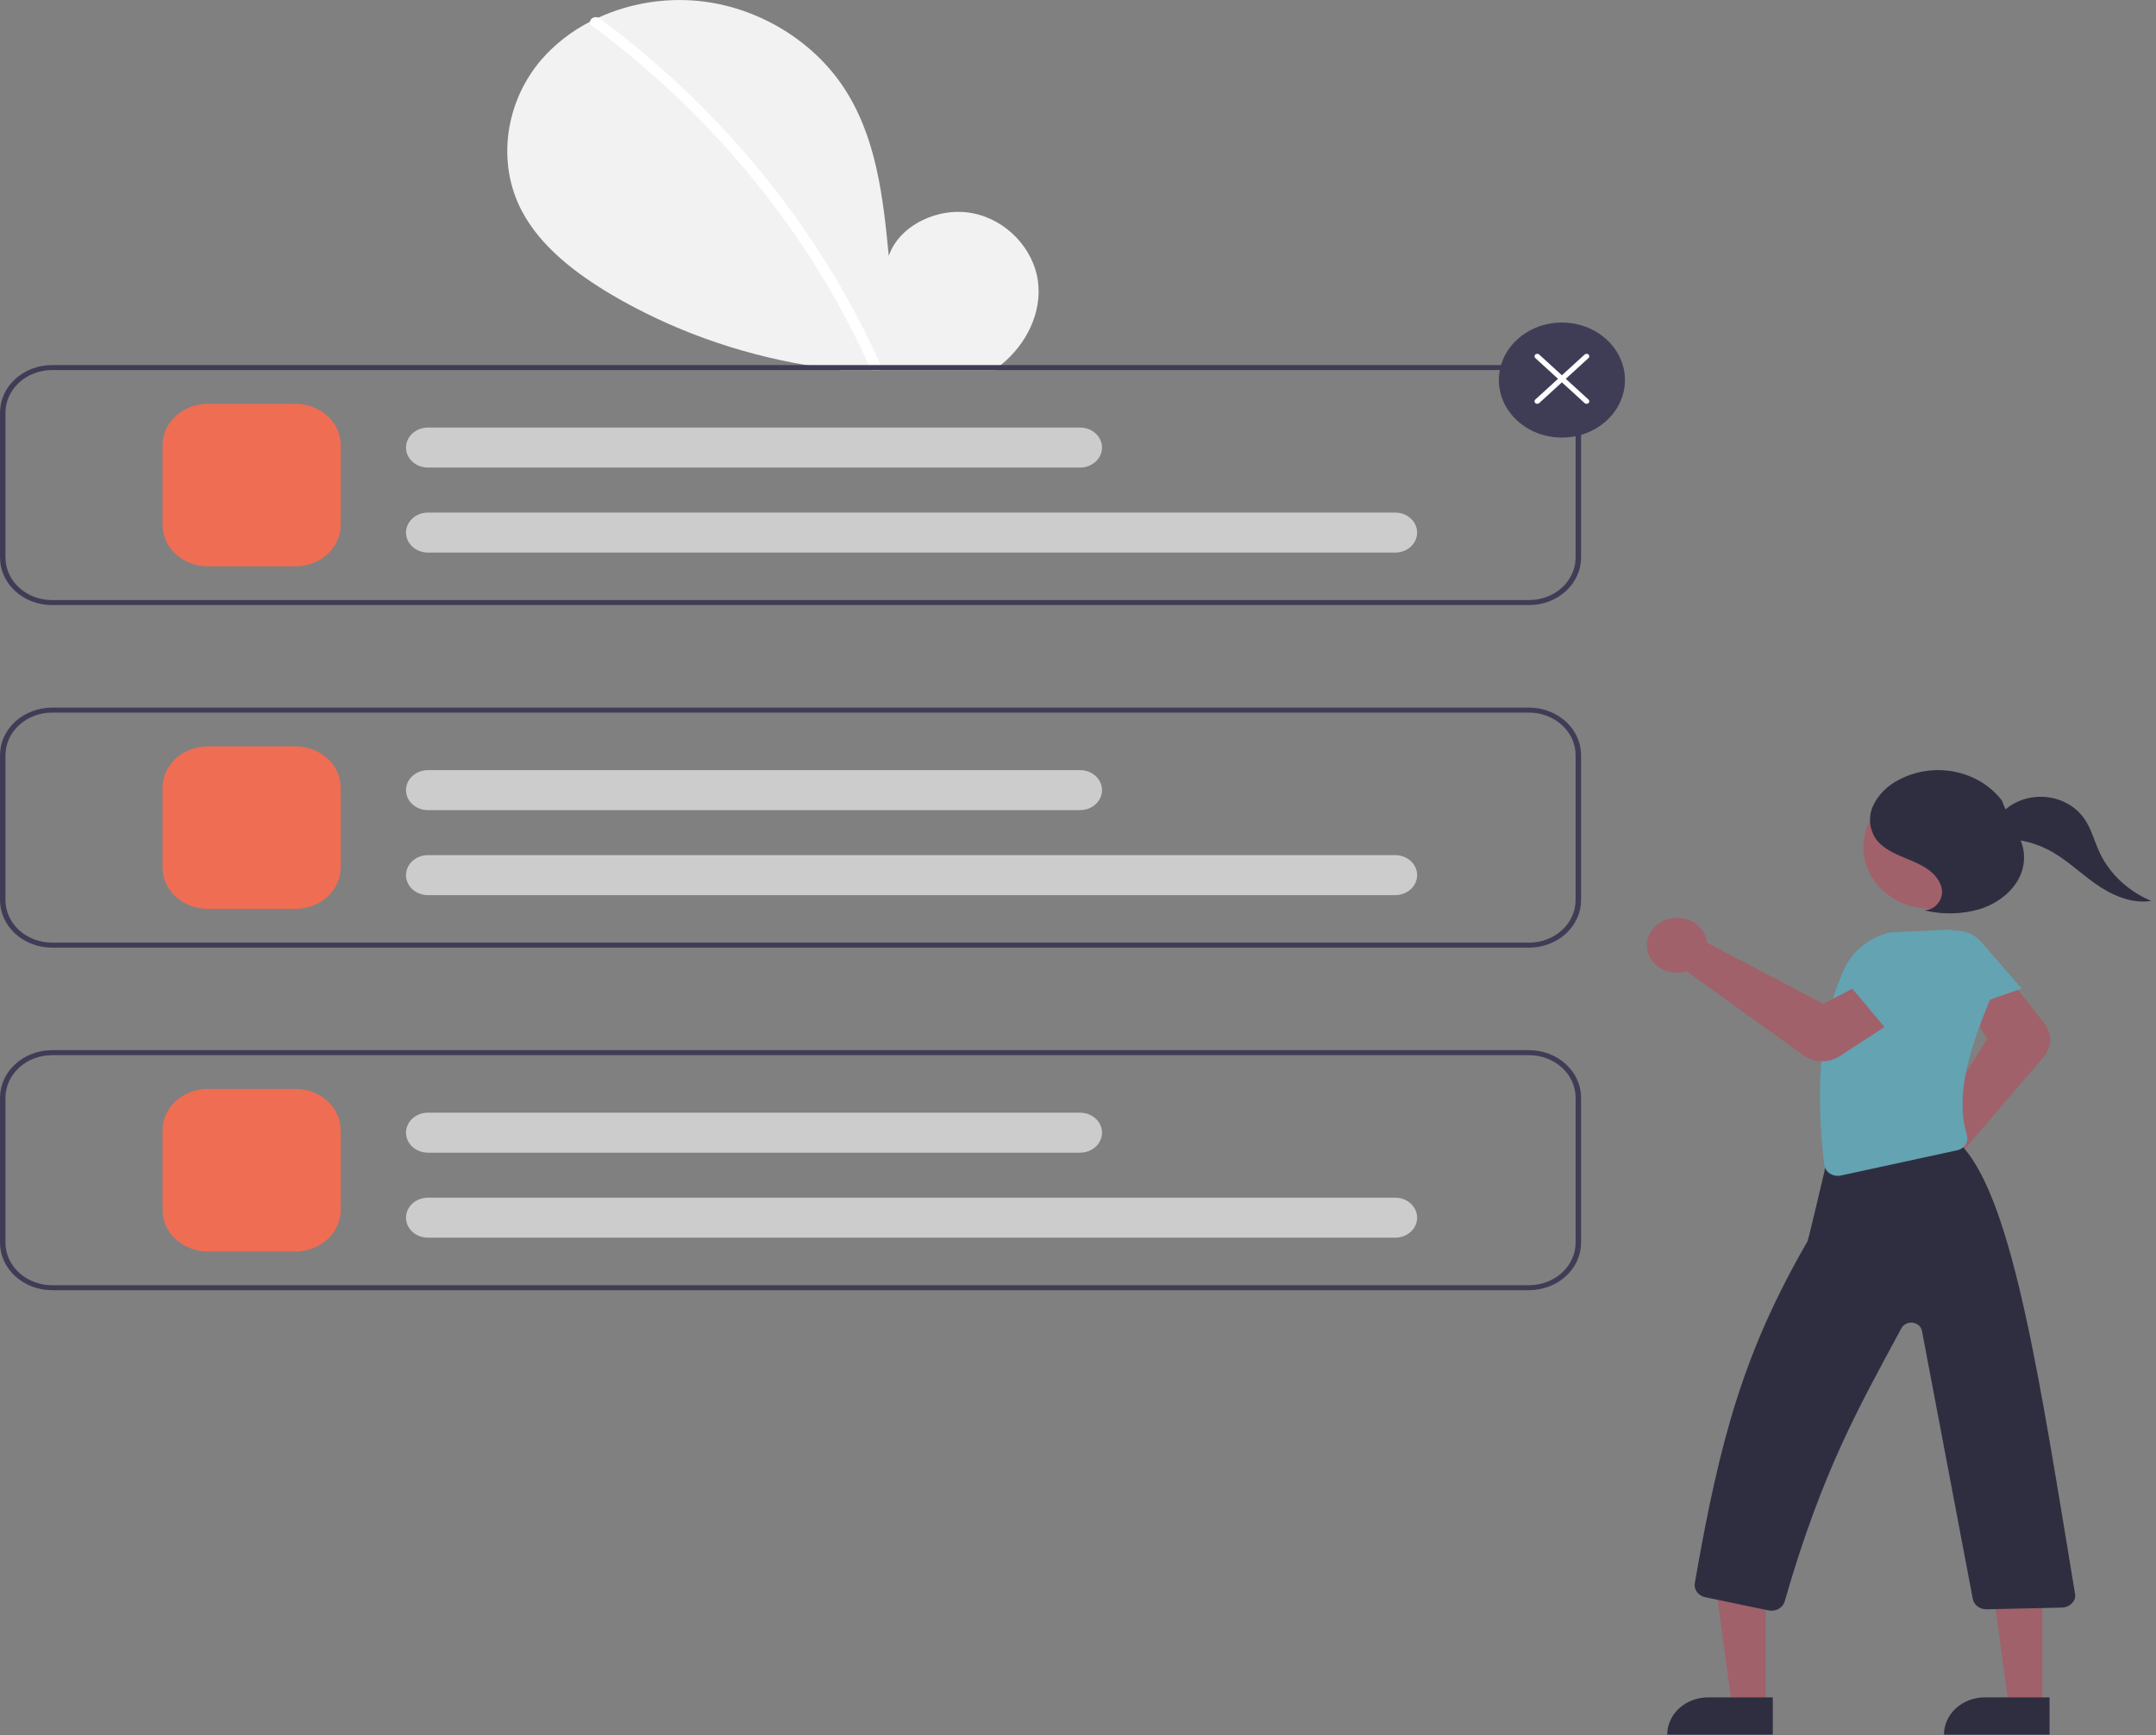 <svg width="528" height="425" viewBox="0 0 528 425" fill="none" xmlns="http://www.w3.org/2000/svg">
<rect x="0" y="0" width="528" height="425" fill="#808080" stroke="none"/>
<g clip-path="url(#clip0_617_3678)">
<path d="M244.663 89.746L246.938 90.254C245.911 90.389 244.884 90.517 243.858 90.634H205.916C203.07 90.303 200.241 89.895 197.427 89.409C180.477 86.556 164.301 80.709 149.808 72.195C140.903 66.91 132.414 60.412 127.804 51.685C121.543 39.836 123.731 24.832 132.669 14.513C135.924 10.79 139.931 7.672 144.473 5.327C145.151 4.972 145.835 4.635 146.533 4.317C154.1 0.847 162.597 -0.573 171.02 0.226C185.348 1.653 198.567 9.639 206.198 20.797C214.633 33.118 216.25 48.195 217.659 62.666C220.216 55.158 229.812 50.571 238.234 52.231C246.649 53.884 253.145 61.055 254.192 68.857C255.219 76.487 251.421 84.32 245.092 89.409C244.951 89.519 244.81 89.635 244.663 89.746Z" fill="#F2F2F2"/>
<path d="M215.405 90.634H213.506C213.317 90.497 213.172 90.317 213.083 90.113C212.975 89.881 212.875 89.642 212.76 89.409C207.117 76.933 200.169 64.983 192.011 53.725C179.049 35.804 163.171 19.79 144.923 6.234C144.767 6.133 144.643 5.995 144.564 5.836C144.485 5.677 144.454 5.502 144.473 5.328C144.512 5.096 144.616 4.877 144.777 4.694C144.938 4.511 145.149 4.369 145.388 4.284C145.628 4.199 145.888 4.173 146.142 4.209C146.396 4.245 146.635 4.341 146.835 4.489C158.659 13.276 169.504 23.105 179.214 33.834C188.93 44.55 197.483 56.101 204.755 68.324C208.812 75.166 212.457 82.205 215.673 89.409C215.68 89.427 215.686 89.44 215.693 89.458C215.801 89.654 215.831 89.879 215.778 90.093C215.726 90.307 215.594 90.498 215.405 90.634Z" fill="white"/>
<path d="M374.453 89.409H12.75C9.37 89.412 6.128 90.638 3.738 92.82C1.347 95.001 0.003 97.959 0 101.044V136.563C0.003 139.648 1.347 142.606 3.738 144.788C6.128 146.969 9.37 148.196 12.75 148.199H374.453C377.834 148.196 381.075 146.969 383.465 144.788C385.856 142.606 387.2 139.648 387.203 136.563V101.044C387.2 97.959 385.856 95.001 383.465 92.82C381.075 90.638 377.834 89.412 374.453 89.409ZM385.861 136.563C385.857 139.323 384.654 141.969 382.515 143.92C380.377 145.872 377.477 146.97 374.453 146.974H12.75C9.726 146.97 6.827 145.872 4.688 143.92C2.55 141.969 1.346 139.323 1.342 136.563V101.044C1.346 98.284 2.55 95.639 4.688 93.687C6.827 91.736 9.726 90.638 12.75 90.634H374.453C377.477 90.638 380.377 91.736 382.515 93.687C384.654 95.639 385.857 98.284 385.861 101.044V136.563Z" fill="#3F3D56"/>
<path d="M374.453 232.096H12.75C9.37 232.093 6.129 230.866 3.739 228.684C1.348 226.503 0.004 223.546 0 220.461V184.942C0.004 181.857 1.348 178.9 3.739 176.718C6.129 174.537 9.37 173.31 12.75 173.307H374.453C377.833 173.31 381.074 174.537 383.465 176.718C385.855 178.9 387.199 181.857 387.203 184.942V220.461C387.199 223.546 385.855 226.503 383.465 228.684C381.074 230.866 377.833 232.093 374.453 232.096ZM12.75 174.531C9.726 174.535 6.826 175.632 4.687 177.584C2.549 179.536 1.346 182.182 1.342 184.942V220.461C1.346 223.221 2.549 225.867 4.687 227.819C6.826 229.771 9.726 230.868 12.75 230.871H374.453C377.478 230.868 380.377 229.771 382.516 227.819C384.655 225.867 385.858 223.221 385.861 220.461V184.942C385.858 182.182 384.655 179.536 382.516 177.584C380.377 175.632 377.478 174.535 374.453 174.531H12.75Z" fill="#3F3D56"/>
<path d="M374.453 315.994H12.75C9.37 315.99 6.129 314.763 3.739 312.582C1.348 310.401 0.004 307.443 0 304.359V268.84C0.004 265.755 1.348 262.797 3.739 260.616C6.129 258.435 9.37 257.208 12.75 257.204H374.453C377.833 257.208 381.074 258.435 383.465 260.616C385.855 262.797 387.199 265.755 387.203 268.84V304.359C387.199 307.443 385.855 310.401 383.465 312.582C381.074 314.763 377.833 315.99 374.453 315.994ZM12.75 258.429C9.726 258.432 6.826 259.53 4.687 261.482C2.549 263.433 1.346 266.08 1.342 268.84V304.359C1.346 307.119 2.549 309.765 4.687 311.717C6.826 313.668 9.726 314.766 12.75 314.769H374.453C377.478 314.766 380.377 313.668 382.516 311.717C384.655 309.765 385.858 307.119 385.861 304.359V268.84C385.858 266.08 384.655 263.433 382.516 261.482C380.377 259.53 377.478 258.432 374.453 258.429H12.75Z" fill="#3F3D56"/>
<path d="M72.361 138.707H50.887C47.952 138.704 45.137 137.638 43.061 135.744C40.986 133.849 39.818 131.281 39.815 128.602V109.006C39.818 106.327 40.986 103.758 43.061 101.864C45.137 99.97 47.952 98.904 50.887 98.901H72.361C75.297 98.904 78.111 99.97 80.187 101.864C82.263 103.758 83.43 106.327 83.434 109.006V128.602C83.43 131.281 82.263 133.849 80.187 135.744C78.111 137.638 75.297 138.704 72.361 138.707Z" fill="#EF6D53"/>
<path d="M341.685 135.338H104.799C103.376 135.338 102.01 134.822 101.003 133.903C99.996 132.985 99.431 131.739 99.431 130.439C99.431 129.14 99.996 127.894 101.003 126.975C102.01 126.056 103.376 125.54 104.799 125.54H341.685C343.108 125.54 344.474 126.056 345.481 126.975C346.487 127.894 347.053 129.14 347.053 130.439C347.053 131.739 346.487 132.985 345.481 133.903C344.474 134.822 343.108 135.338 341.685 135.338Z" fill="#CCCCCC"/>
<path d="M264.512 114.517H104.799C103.376 114.517 102.01 114.001 101.003 113.082C99.996 112.163 99.431 110.917 99.431 109.618C99.431 108.319 99.996 107.072 101.003 106.154C102.01 105.235 103.376 104.719 104.799 104.719H264.512C265.936 104.719 267.302 105.235 268.308 106.154C269.315 107.072 269.881 108.319 269.881 109.618C269.881 110.917 269.315 112.163 268.308 113.082C267.302 114.001 265.936 114.517 264.512 114.517Z" fill="#CCCCCC"/>
<path d="M72.361 222.604H50.887C47.952 222.601 45.137 221.536 43.061 219.641C40.986 217.747 39.818 215.179 39.815 212.5V192.903C39.818 190.224 40.986 187.656 43.061 185.762C45.137 183.867 47.952 182.802 50.887 182.799H72.361C75.297 182.802 78.111 183.867 80.187 185.762C82.263 187.656 83.43 190.224 83.434 192.903V212.5C83.43 215.179 82.263 217.747 80.187 219.641C78.111 221.536 75.297 222.601 72.361 222.604Z" fill="#EF6D53"/>
<path d="M341.685 219.236H104.799C103.376 219.236 102.01 218.72 101.003 217.801C99.996 216.882 99.431 215.636 99.431 214.337C99.431 213.038 99.996 211.791 101.003 210.873C102.01 209.954 103.376 209.438 104.799 209.438H341.685C343.108 209.438 344.474 209.954 345.481 210.873C346.487 211.791 347.053 213.038 347.053 214.337C347.053 215.636 346.487 216.882 345.481 217.801C344.474 218.72 343.108 219.236 341.685 219.236Z" fill="#CCCCCC"/>
<path d="M264.512 198.415H104.799C103.376 198.415 102.01 197.899 101.003 196.98C99.996 196.061 99.431 194.815 99.431 193.516C99.431 192.216 99.996 190.97 101.003 190.051C102.01 189.133 103.376 188.616 104.799 188.616H264.512C265.936 188.616 267.302 189.133 268.308 190.051C269.315 190.97 269.881 192.216 269.881 193.516C269.881 194.815 269.315 196.061 268.308 196.98C267.302 197.899 265.936 198.415 264.512 198.415Z" fill="#CCCCCC"/>
<path d="M72.361 306.502H50.887C47.952 306.499 45.137 305.433 43.061 303.539C40.986 301.645 39.818 299.076 39.815 296.398V276.801C39.818 274.122 40.986 271.554 43.061 269.659C45.137 267.765 47.952 266.7 50.887 266.697H72.361C75.297 266.7 78.111 267.765 80.187 269.659C82.263 271.554 83.43 274.122 83.434 276.801V296.398C83.43 299.076 82.263 301.645 80.187 303.539C78.111 305.433 75.297 306.499 72.361 306.502Z" fill="#EF6D53"/>
<path d="M341.685 303.134H104.799C103.376 303.134 102.01 302.618 101.003 301.699C99.996 300.78 99.431 299.534 99.431 298.235C99.431 296.935 99.996 295.689 101.003 294.77C102.01 293.852 103.376 293.335 104.799 293.335H341.685C343.108 293.335 344.474 293.852 345.481 294.77C346.487 295.689 347.053 296.935 347.053 298.235C347.053 299.534 346.487 300.78 345.481 301.699C344.474 302.618 343.108 303.134 341.685 303.134Z" fill="#CCCCCC"/>
<path d="M264.512 282.312H104.799C103.376 282.312 102.01 281.796 101.003 280.878C99.996 279.959 99.431 278.713 99.431 277.413C99.431 276.114 99.996 274.868 101.003 273.949C102.01 273.03 103.376 272.514 104.799 272.514H264.512C265.936 272.514 267.302 273.03 268.308 273.949C269.315 274.868 269.881 276.114 269.881 277.413C269.881 278.713 269.315 279.959 268.308 280.878C267.302 281.796 265.936 282.312 264.512 282.312Z" fill="#CCCCCC"/>
<path d="M382.506 107.168C391.03 107.168 397.94 100.862 397.94 93.083C397.94 85.304 391.03 78.998 382.506 78.998C373.982 78.998 367.071 85.304 367.071 93.083C367.071 100.862 373.982 107.168 382.506 107.168Z" fill="#3F3D56"/>
<path d="M388.545 98.901C388.457 98.901 388.37 98.885 388.289 98.855C388.207 98.824 388.133 98.779 388.071 98.722L375.992 87.699C375.866 87.584 375.795 87.428 375.795 87.266C375.795 87.103 375.866 86.948 375.992 86.833C376.118 86.718 376.288 86.653 376.466 86.653C376.644 86.653 376.815 86.718 376.941 86.833L389.02 97.856C389.114 97.941 389.178 98.05 389.203 98.169C389.229 98.288 389.216 98.411 389.165 98.523C389.114 98.635 389.028 98.731 388.918 98.798C388.808 98.865 388.678 98.901 388.545 98.901Z" fill="white"/>
<path d="M376.466 98.901C376.334 98.901 376.204 98.865 376.094 98.798C375.983 98.731 375.897 98.635 375.847 98.523C375.796 98.411 375.782 98.288 375.808 98.169C375.834 98.05 375.898 97.941 375.992 97.856L388.071 86.833C388.133 86.776 388.207 86.731 388.289 86.7C388.37 86.669 388.457 86.653 388.545 86.653C388.634 86.653 388.721 86.669 388.802 86.7C388.884 86.731 388.958 86.776 389.02 86.833C389.082 86.889 389.132 86.957 389.165 87.031C389.199 87.106 389.216 87.185 389.216 87.266C389.216 87.346 389.199 87.426 389.165 87.5C389.132 87.574 389.082 87.642 389.02 87.699L376.941 98.722C376.879 98.779 376.805 98.824 376.723 98.855C376.642 98.885 376.554 98.901 376.466 98.901Z" fill="white"/>
<path d="M471.139 293.921C471.441 293.921 471.743 293.904 472.042 293.869C473.075 293.753 474.069 293.44 474.96 292.949C475.85 292.459 476.617 291.802 477.21 291.022C477.803 290.242 478.209 289.357 478.401 288.424C478.592 287.491 478.566 286.531 478.323 285.608C478.266 285.394 478.196 285.182 478.115 284.974L500.504 258.816C501.49 257.656 502.039 256.236 502.071 254.768C502.102 253.3 501.614 251.861 500.679 250.666L492.836 240.726L482.586 247.943L486.704 254.399L470.396 280.486C470.068 280.514 469.742 280.562 469.422 280.631C467.665 281.016 466.124 281.976 465.09 283.329C464.057 284.682 463.603 286.334 463.814 287.972C464.026 289.609 464.888 291.12 466.238 292.216C467.588 293.312 469.332 293.919 471.139 293.921Z" fill="#A0616A"/>
<path d="M432.392 417.869L424.165 417.869L420.251 388.91L432.393 388.91L432.392 417.869Z" fill="#A0616A"/>
<path d="M408.299 424.84L434.155 424.841L434.155 415.724L418.289 415.723C416.977 415.723 415.678 415.959 414.466 416.417C413.254 416.875 412.153 417.547 411.225 418.393C410.297 419.24 409.562 420.245 409.059 421.351C408.557 422.457 408.299 423.642 408.299 424.84Z" fill="#2F2E41"/>
<path d="M500.168 417.869L491.941 417.869L488.027 388.91L500.169 388.91L500.168 417.869Z" fill="#A0616A"/>
<path d="M476.074 424.84L501.93 424.841L501.931 415.724L486.064 415.723C484.753 415.723 483.454 415.959 482.241 416.417C481.029 416.875 479.928 417.547 479 418.393C478.073 419.24 477.337 420.245 476.835 421.351C476.333 422.457 476.074 423.642 476.074 424.84Z" fill="#2F2E41"/>
<path d="M495.119 242.136L476.648 248.541L472.139 237.11C471.54 235.592 471.549 233.93 472.163 232.417C472.777 230.904 473.957 229.638 475.496 228.843C477.051 228.038 478.871 227.768 480.626 228.081C482.381 228.393 483.956 229.268 485.066 230.548L495.119 242.136Z" fill="#63A3B2"/>
<path d="M433.855 394.492C434.592 394.492 435.308 394.267 435.891 393.854C436.473 393.441 436.888 392.863 437.071 392.21C446.281 360.053 455.633 343.934 465.661 325.296C465.912 324.831 466.319 324.452 466.822 324.212C467.326 323.973 467.9 323.887 468.461 323.966C469.022 324.045 469.54 324.285 469.942 324.651C470.343 325.018 470.605 325.492 470.691 326.004L483.121 391.56C483.245 392.292 483.656 392.957 484.278 393.432C484.9 393.907 485.689 394.16 486.5 394.144L504.955 393.733C505.402 393.725 505.844 393.634 506.252 393.465C506.66 393.297 507.026 393.054 507.329 392.753C507.648 392.464 507.893 392.113 508.044 391.727C508.195 391.34 508.25 390.928 508.203 390.519C499.845 340.214 493.264 294.678 480.608 280.787C480.257 280.484 479.855 280.234 479.417 280.048L479.801 279.994C479.911 279.979 480.203 279.938 480.207 279.67L480.21 279.41L479.922 279.361C479.461 279.346 479.001 279.409 478.565 279.547L449.68 283.604C448.88 283.716 448.152 284.09 447.632 284.656C447.112 285.222 446.835 285.942 446.853 286.68C445.282 293.384 442.876 303.504 442.661 304.002C427.249 330.74 421.269 351.795 415.054 387.749C414.925 388.511 415.117 389.29 415.592 389.928C416.066 390.567 416.788 391.018 417.612 391.19L433.102 394.415C433.349 394.466 433.601 394.492 433.855 394.492Z" fill="#2F2E41"/>
<path d="M450.064 287.988C450.323 287.988 450.582 287.96 450.834 287.905L479.272 281.731C479.707 281.639 480.118 281.465 480.477 281.222C480.837 280.979 481.138 280.671 481.362 280.317C481.594 279.952 481.742 279.547 481.797 279.128C481.853 278.709 481.816 278.284 481.687 277.878C478.621 268.176 482.642 256.148 487.444 244.596C488.055 241.218 487.456 237.751 485.738 234.707C484.019 231.664 481.271 229.207 477.902 227.701L477.825 227.667L462.894 228.355C460.443 228.942 458.169 230.028 456.243 231.532C454.318 233.036 452.791 234.919 451.777 237.039C446.022 249.33 444.375 265.102 446.74 285.256C446.827 286.005 447.215 286.699 447.828 287.203C448.442 287.707 449.238 287.987 450.064 287.988Z" fill="#63A3B2"/>
<path d="M446.238 259.931C447.756 259.934 449.237 259.504 450.475 258.702L461.49 251.537L453.631 242.148L446.537 245.875L418.03 230.867C418.001 230.568 417.95 230.271 417.876 229.978C417.542 228.681 416.794 227.504 415.727 226.595C414.659 225.686 413.32 225.086 411.88 224.871C410.439 224.657 408.961 224.837 407.632 225.389C406.303 225.941 405.184 226.84 404.415 227.973C403.646 229.105 403.263 230.421 403.313 231.752C403.364 233.084 403.846 234.372 404.698 235.453C405.551 236.535 406.736 237.361 408.103 237.828C409.47 238.296 410.958 238.382 412.38 238.077C412.615 238.026 412.847 237.963 413.075 237.89L441.711 258.507C443.002 259.432 444.597 259.934 446.238 259.931Z" fill="#A0616A"/>
<path d="M472.842 222.578C463.739 222.578 456.36 215.844 456.36 207.537C456.36 199.23 463.739 192.496 472.842 192.496C481.944 192.496 489.323 199.23 489.323 207.537C489.323 215.844 481.944 222.578 472.842 222.578Z" fill="#A0616A"/>
<path d="M471.332 222.926C473.805 222.916 475.714 220.539 475.603 218.284C475.492 216.029 473.832 214.044 471.833 212.716C469.833 211.387 467.488 210.577 465.258 209.6C463.028 208.623 460.817 207.404 459.44 205.529C458.608 204.301 458.112 202.909 457.992 201.47C457.873 200.031 458.134 198.586 458.753 197.259C460.035 194.603 462.235 192.403 465.016 190.997C469.149 188.79 474.04 188.084 478.717 189.02C483.394 189.957 487.512 192.467 490.253 196.05L493.076 203.067C495.954 206.224 496.41 210.913 494.641 214.69C492.873 218.466 489.106 221.307 484.857 222.658C480.545 223.922 475.929 224.049 471.542 223.022" fill="#2F2E41"/>
<path d="M489.14 200.406C490.269 198.817 491.809 197.506 493.625 196.588C495.44 195.671 497.475 195.175 499.55 195.145C501.624 195.114 503.676 195.55 505.522 196.414C507.369 197.278 508.954 198.543 510.139 200.098C512.121 202.701 512.841 205.91 514.205 208.825C516.674 214.047 521.164 218.255 526.818 220.646C521.868 221.441 516.936 219.142 512.978 216.315C509.02 213.487 505.539 210.035 501.107 207.872C497.62 206.177 493.702 205.356 489.754 205.493" fill="#2F2E41"/>
</g>
<defs>
<clipPath id="clip0_617_3678">
<rect width="527.455" height="425" fill="white"/>
</clipPath>
</defs>
</svg>
